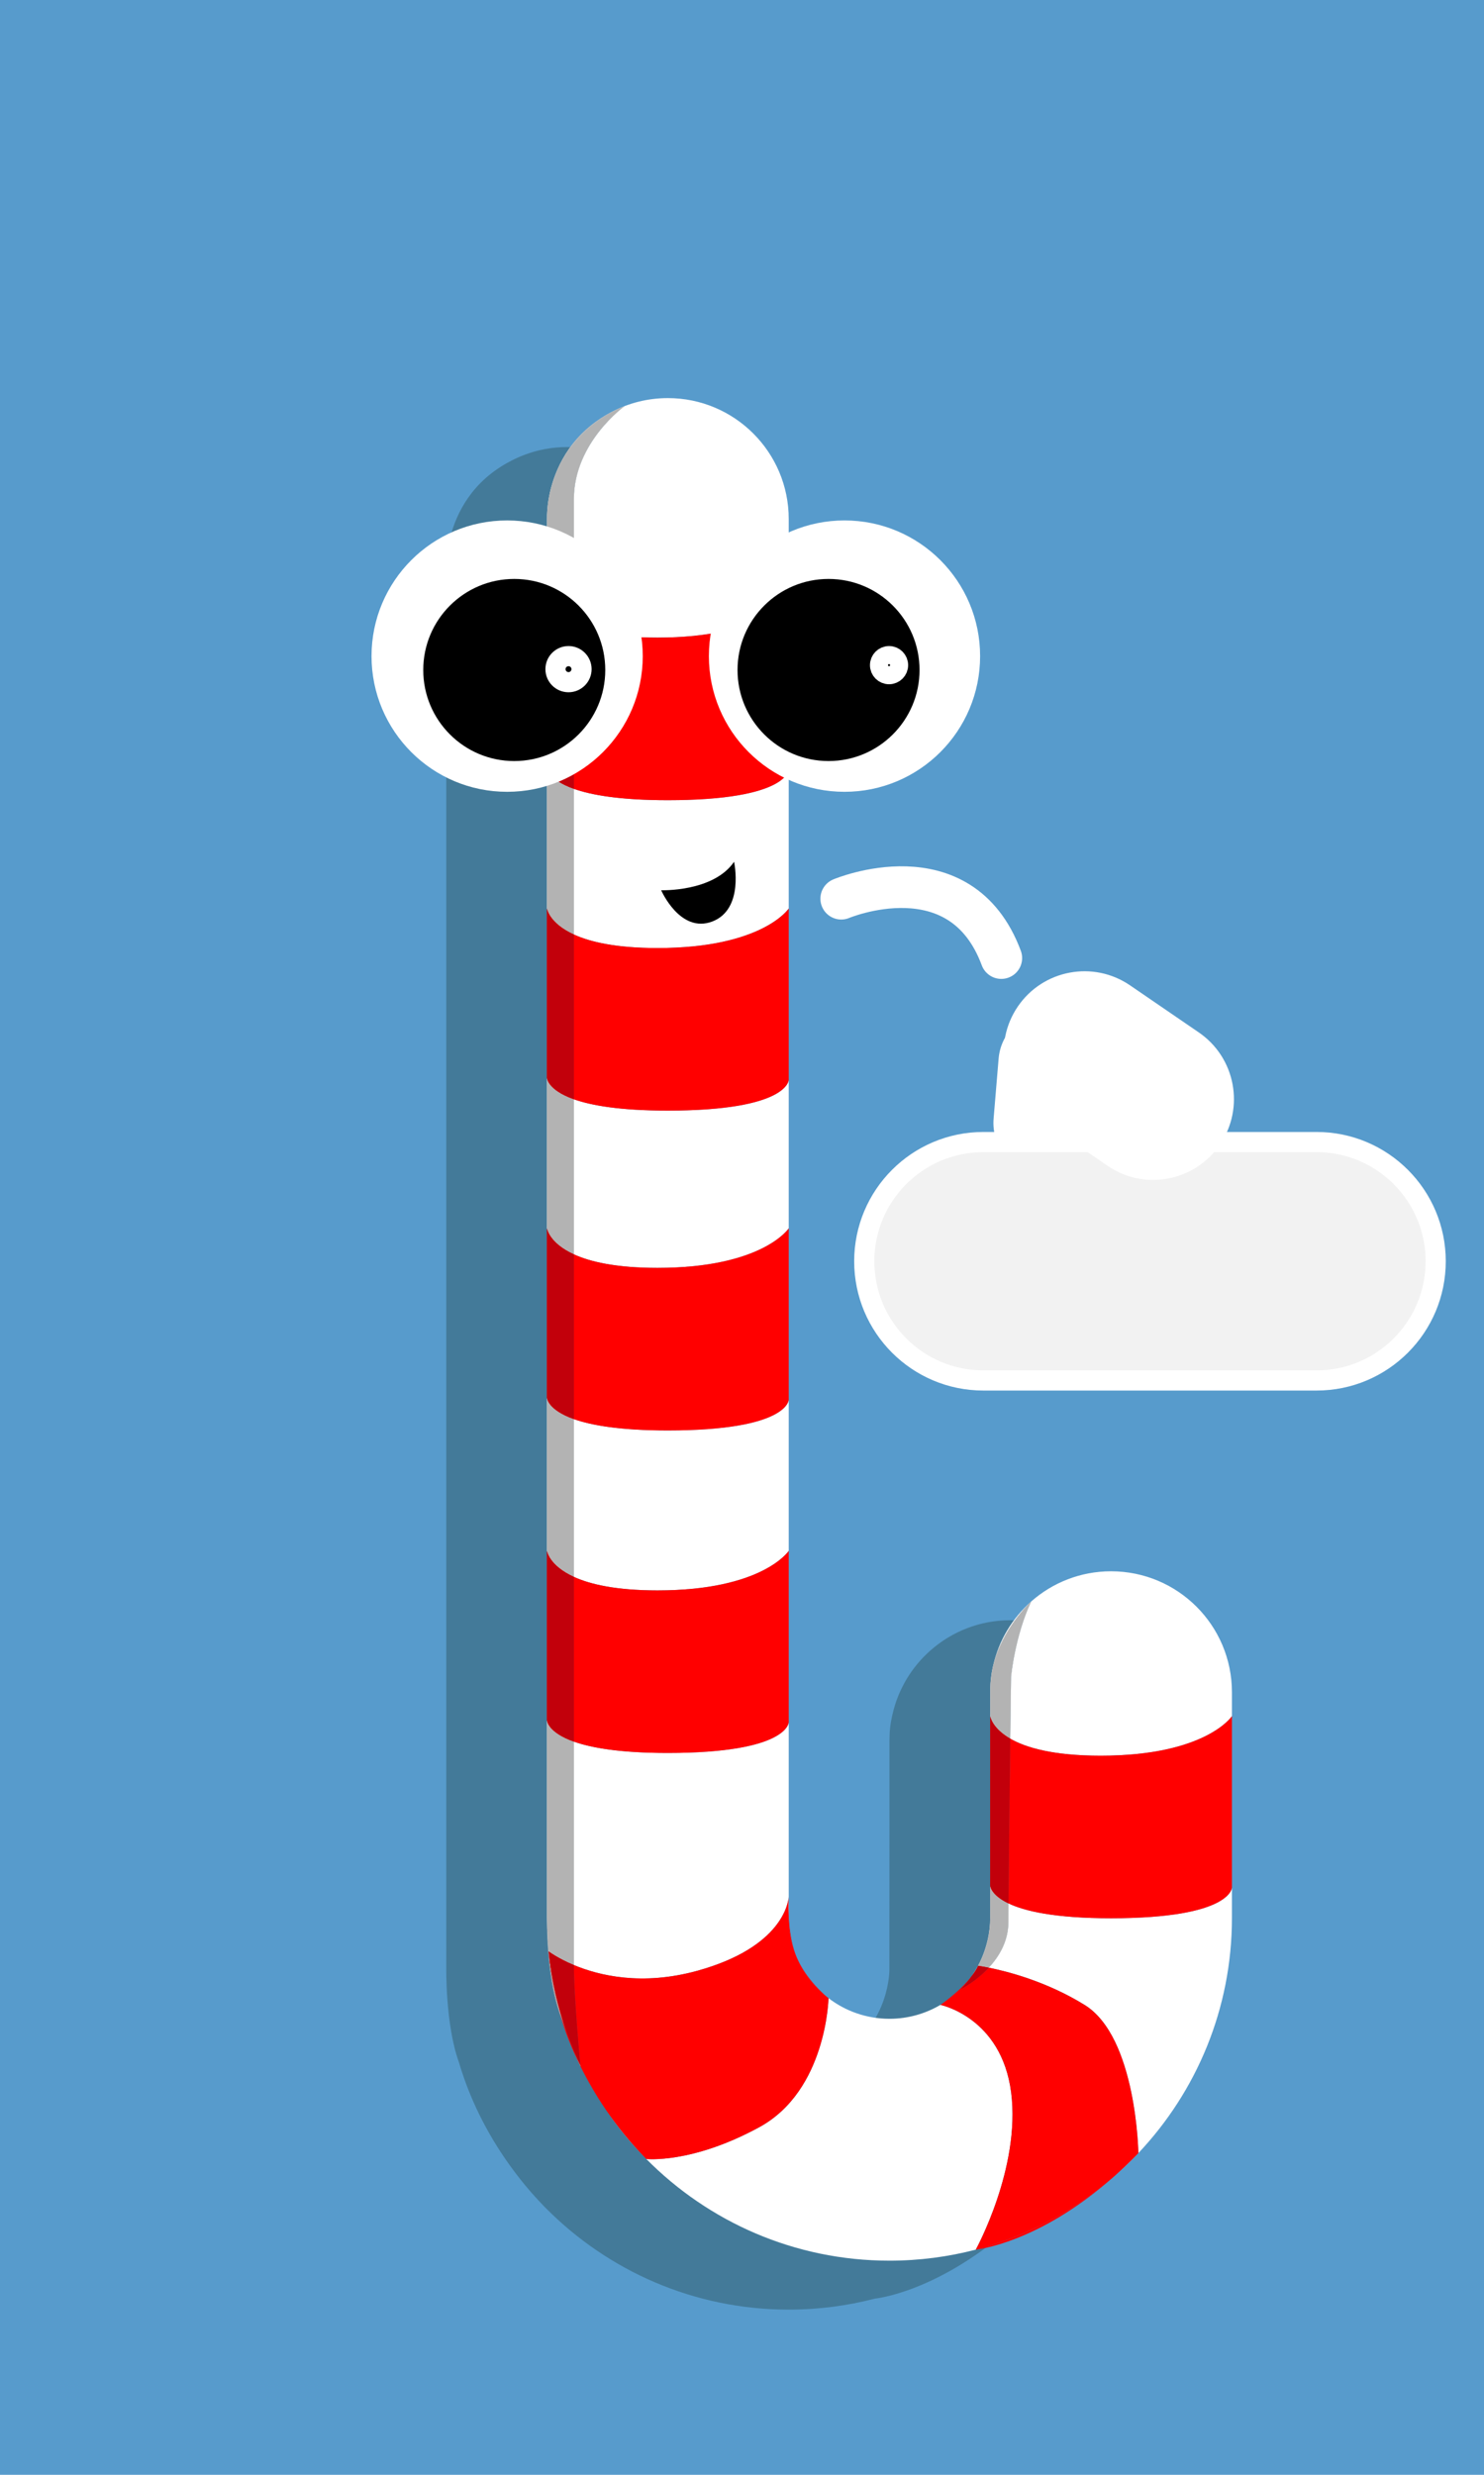 <?xml version="1.0" encoding="utf-8"?>
<!-- Generator: Adobe Illustrator 16.0.4, SVG Export Plug-In . SVG Version: 6.00 Build 0)  -->
<!DOCTYPE svg PUBLIC "-//W3C//DTD SVG 1.1//EN" "http://www.w3.org/Graphics/SVG/1.1/DTD/svg11.dtd">
<svg version="1.1" xmlns="http://www.w3.org/2000/svg" xmlns:xlink="http://www.w3.org/1999/xlink" x="0px" y="0px" width="600px"
	 height="1000px" viewBox="0 0 600 1000" enable-background="new 0 0 600 1000" xml:space="preserve">
<g id="Calque_1">
	<rect fill="#579BCC" width="600" height="1000"/>
	<path fill="#437A99" d="M408.493,654.688c-12.377,0-23.669,4.609-32.278,12.191c0.003-0.002,0.003-0.005,0.003-0.007
		c0,0-0.025,0.025-0.066,0.063c-7.557,6.677-13.026,15.654-15.32,25.837c-0.073,0.296-0.14,0.596-0.207,0.893
		c-0.003,0.021-0.009,0.042-0.013,0.063c-0.598,2.693-0.954,5.523-0.961,8.474c0,0.056,0,0.116,0,0.171
		c-0.01,0.396-0.028,0.788-0.028,1.186v9.668v23.389c-0.02,26.725-0.032,57.476-0.032,59.422c-0.006,0.227-0.006,0.454-0.019,0.681
		c-0.003,0.116-0.013,0.253-0.022,0.402c-0.016,0.299-0.045,0.595-0.066,0.891c-0.3,3.394-1.486,10.96-6.15,18.475
		c-0.128,0.202-0.255,0.404-0.389,0.604c-0.238,0.372-0.502,0.741-0.76,1.112c-2.164,2.825-6.011,6.915-12.689,11.692l0,0
		c-6.048,3.562-13.086,5.616-20.598,5.616c-9.297,0-17.871-3.138-24.734-8.401c-0.977-0.786-8.86-7.313-12.775-16.459l0,0
		c-2.222-5.194-2.986-11.812-3.218-16.883v-78.095v-69.237v-61.085v-69.237v-60v-69.237v-56.198V261.44v-31.93
		c0-26.991-21.88-48.871-48.871-48.871c-6.154,0-12.037,1.148-17.461,3.225l0.001-0.001c-0.005,0.002-0.009,0.004-0.014,0.006
		c-1.798,0.688-3.543,1.479-5.231,2.367c-15.74,8.079-22.04,21.096-24.541,30.751c-0.097,0.368-0.183,0.738-0.272,1.109
		c-0.052,0.224-0.103,0.445-0.152,0.664c-0.159,0.708-0.303,1.424-0.43,2.144c-0.043,0.238-0.089,0.479-0.127,0.709
		c-0.047,0.289-0.092,0.578-0.133,0.87c-0.63,4.247-0.511,7.028-0.511,7.028v31.93v68.35v57.086v68.35v60.888v68.35v61.973v68.35
		v58.822v21.177c0,0-0.403,23.226,5.062,38.357c0.013,0.033,0.024,0.063,0.035,0.097c3.29,11.186,9.042,25.109,19.12,39.63
		c0.921,1.345,1.884,2.657,2.849,3.966c0.026,0.034,0.048,0.067,0.073,0.101c3.682,4.981,7.69,9.699,11.99,14.14
		c0.347,0.361,0.673,0.726,1.025,1.086c0,0,0.019,0.002,0.033,0.004c25.099,25.346,59.872,41.088,98.281,41.088
		c12.052,0,23.748-1.556,34.903-4.464l-0.004,0.007c0,0,25.912-2.408,57.1-30.645c2.542-2.266,4.995-4.626,7.362-7.071
		c0.426-0.433,0.853-0.849,1.279-1.292c0,0,0-0.036,0-0.048c23.424-24.811,37.827-58.222,37.827-94.955v-12.32v-69.237v-9.668
		C457.364,676.568,435.483,654.688,408.493,654.688z"/>
	<g>
		<path fill="#FFFFFF" d="M270.021,323.331c-19.246,0-30.909-2.065-37.981-4.569c0,18.336,0,38.125,0,58.855
			c6.556,2.995,17.036,5.462,33.778,5.462c42.607,0,53.074-15.978,53.074-15.978v-56.199
			C318.892,310.903,318.892,323.331,270.021,323.331z"/>
		<path fill="#FFFFFF" d="M401.332,673.957c0.005-0.024,0.01-0.049,0.016-0.072C401.343,673.908,401.337,673.933,401.332,673.957z"
			/>
		<path fill="#FFFFFF" d="M232.04,201.591c0,3.747,0,22.263,0,50.59c6.556,2.995,17.036,5.462,33.778,5.462
			c42.607,0,53.074-15.978,53.074-15.978v-31.93c0-26.99-21.881-48.871-48.871-48.871c-8.208,0-15.937,2.033-22.728,5.608
			c1.654-0.85,3.398-1.653,5.269-2.384C252.562,164.089,232.04,178.784,232.04,201.591z"/>
		<path fill="#FFFFFF" d="M400.185,778.476c0.05-0.514,0.079-0.938,0.098-1.272C400.259,777.63,400.221,778.052,400.185,778.476z"/>
		<path fill="#FFFFFF" d="M321.632,789.67c0.141,0.377,0.286,0.749,0.439,1.113C321.917,790.416,321.776,790.042,321.632,789.67z"/>
		<path fill="#FFFFFF" d="M222.503,198.322c0.086-0.366,0.175-0.734,0.273-1.111C222.679,197.579,222.592,197.951,222.503,198.322z"
			/>
		<path fill="#FFFFFF" d="M318.892,774.086v-7.819c0,0-0.002,0.085-0.014,0.242C318.835,767.336,318.712,770.275,318.892,774.086z"
			/>
		<path fill="#FFFFFF" d="M322.138,790.937c-0.011-0.025-0.023-0.05-0.034-0.075c0.002,0.005,0.004,0.01,0.006,0.015
			C322.118,790.896,322.129,790.916,322.138,790.937z"/>
		<path fill="#FFFFFF" d="M416.876,647.156c-7.56,6.68-13.03,15.66-15.325,25.848C405.172,658.256,415.979,647.988,416.876,647.156z
			"/>
		<path fill="#FFFFFF" d="M221.922,201.121c0.123-0.685,0.264-1.395,0.428-2.134C222.191,199.692,222.05,200.403,221.922,201.121z"
			/>
		<path fill="#FFFFFF" d="M270.021,708.326c-19.246,0-30.909-2.065-37.981-4.568c0,51.637,0,86.792,0,90.272
			c10.201,4.258,27.566,8.475,49.874,2.304c34.343-9.499,36.792-27.542,36.965-29.825c0.008-0.152,0.014-0.242,0.014-0.242v-70.368
			C318.892,695.898,318.892,708.326,270.021,708.326z"/>
		<path fill="#FFFFFF" d="M270.021,578.004c-19.246,0-30.909-2.065-37.981-4.568c0,22.021,0,43.444,0,63.741
			c6.556,2.995,17.036,5.462,33.778,5.462c42.607,0,53.074-15.977,53.074-15.977v-61.086
			C318.892,565.576,318.892,578.004,270.021,578.004z"/>
		<path fill="#FFFFFF" d="M270.021,448.766c-19.246,0-30.909-2.065-37.981-4.569c0,20.668,0,41.692,0,62.656
			c6.556,2.996,17.036,5.463,33.778,5.463c42.607,0,53.074-15.978,53.074-15.978v-60
			C318.892,436.338,318.892,448.766,270.021,448.766z"/>
		<path fill="#FFFFFF" d="M400.373,682.597c-0.01,0.396-0.03,0.789-0.03,1.188v9.668c0,0,0.005,0.036,0.018,0.104
			C400.364,689.145,400.369,685.388,400.373,682.597z"/>
		<path fill="#FFFFFF" d="M400.312,776.24c-0.008,0.259-0.007,0.52-0.02,0.776c0.02-0.414,0.02-0.645,0.02-0.645
			S400.312,776.319,400.312,776.24z"/>
		<path fill="#FFFFFF" d="M221.66,202.708c0.042-0.286,0.084-0.571,0.134-0.871C221.747,202.127,221.702,202.417,221.66,202.708z"/>
		<path fill="#FFFFFF" d="M394.162,796.543c-0.419,0.669-0.858,1.324-1.314,1.967c0.111-0.144,0.218-0.283,0.319-0.42
			C393.518,797.575,393.846,797.059,394.162,796.543z"/>
		<path fill="#FFFFFF" d="M450.765,879.156c3.289-2.883,6.441-5.916,9.444-9.093C457.021,873.366,453.866,876.387,450.765,879.156z"
			/>
		<path fill="#FFFFFF" d="M408.817,845.534c-3.901-30.439-28.57-35.408-28.6-35.414c-6.048,3.562-13.087,5.616-20.601,5.616
			c-9.296,0-17.868-3.137-24.73-8.399c0.065,0.053,0.1,0.079,0.1,0.079s-0.748,37.336-28.082,52.175s-45.599,12.796-45.6,12.796
			c25.1,25.355,59.896,41.092,98.313,41.092c12.052,0,23.747-1.552,34.901-4.458C394.523,909.013,412.723,875.987,408.817,845.534z"
			/>
		<path fill="#FFFFFF" d="M449.214,775.117c-22.831,0-34.994-2.906-41.477-6.003c-0.021,3.099-0.033,5.667-0.033,7.523
			c0,7.753-3.735,13.943-7.925,18.449c7.423,1.485,23.295,5.522,38.716,15.033c21.057,12.987,21.763,59.755,21.765,59.89
			c23.435-24.813,37.825-58.257,37.825-95v-12.32C498.085,762.689,498.085,775.117,449.214,775.117z"/>
		<path fill="#FFFFFF" d="M261.303,872.386c-6.4-6.573-11.756-13.22-16.249-19.744C249.861,859.718,255.305,866.325,261.303,872.386
			z"/>
		<path fill="#FFFFFF" d="M449.214,634.913c-12.374,0-23.666,4.608-32.276,12.19c-6.646,14.11-8.148,30.436-8.148,30.436
			s-0.142,10.615-0.322,25.01c6.233,3.593,17.217,6.88,36.544,6.88c42.608,0,53.074-15.977,53.074-15.977v-9.668
			C498.085,656.794,476.204,634.913,449.214,634.913z"/>
		<path fill="#FFFFFF" d="M450.321,879.55c-0.086,0.076-0.171,0.147-0.258,0.224C450.149,879.699,450.235,879.624,450.321,879.55z"
			/>
		<path fill="#FF0000" d="M265.817,257.644c-16.742,0-27.222-2.467-33.778-5.462c0,18.475,0,41.131,0,66.581
			c7.072,2.503,18.735,4.569,37.981,4.569c48.871,0,48.871-12.428,48.871-12.428v-69.237
			C318.892,241.666,308.425,257.644,265.817,257.644z"/>
		<path fill="#FF0000" d="M265.817,383.079c-16.742,0-27.222-2.467-33.778-5.462c0,21.383,0,43.762,0,66.581
			c7.072,2.503,18.735,4.569,37.981,4.569c48.871,0,48.871-12.428,48.871-12.428v-69.237
			C318.892,367.102,308.425,383.079,265.817,383.079z"/>
		<path fill="#FF0000" d="M265.817,512.316c-16.742,0-27.222-2.467-33.778-5.463c0,22.437,0,44.801,0,66.582
			c7.072,2.503,18.735,4.568,37.981,4.568c48.871,0,48.871-12.428,48.871-12.428v-69.237
			C318.892,496.339,308.425,512.316,265.817,512.316z"/>
		<path fill="#FF0000" d="M265.817,642.639c-16.742,0-27.222-2.467-33.778-5.462c0,24.079,0,46.563,0,66.581
			c7.072,2.503,18.735,4.568,37.981,4.568c48.871,0,48.871-12.428,48.871-12.428v-69.236
			C318.892,626.662,308.425,642.639,265.817,642.639z"/>
		<path fill="#FF0000" d="M400.343,693.452v23.689c0.006-8.641,0.012-16.869,0.018-23.586
			C400.348,693.488,400.343,693.452,400.343,693.452z"/>
		<path fill="#FF0000" d="M445.011,709.429c-19.327,0-30.311-3.287-36.544-6.88c-0.268,21.288-0.62,50.837-0.729,66.565
			c6.482,3.097,18.646,6.003,41.477,6.003c48.871,0,48.871-12.428,48.871-12.428v-69.237
			C498.085,693.452,487.619,709.429,445.011,709.429z"/>
		<path fill="#FF0000" d="M334.887,807.337c-0.971-0.78-8.824-7.282-12.749-16.4C324.914,797.446,329.342,803.085,334.887,807.337z"
			/>
		<path fill="#FF0000" d="M321.632,789.67c-1.841-4.948-2.521-10.913-2.74-15.584v0.924
			C318.892,780.177,319.869,785.117,321.632,789.67z"/>
		<path fill="#FF0000" d="M234.686,835.01c0,0-0.946-2.046-2.737-6.504c-0.95-2.26-1.844-4.547-2.676-6.865
			c-0.915-2.409-1.933-5.147-3.062-8.273c-0.001-0.002-0.001-0.005-0.002-0.007c3.252,11.085,8.932,24.883,18.845,39.281
			c-3.908-5.754-7.394-11.814-10.415-18.14C234.668,834.822,234.686,835.01,234.686,835.01z"/>
		<polygon fill="#FF0000" points="261.304,872.387 261.304,872.387 261.303,872.386 		"/>
		<path fill="#FF0000" d="M322.071,790.783c0.011,0.025,0.021,0.052,0.032,0.078C322.093,790.836,322.083,790.809,322.071,790.783z"
			/>
		<path fill="#FF0000" d="M306.904,859.591c27.334-14.839,28.082-52.175,28.082-52.175s-0.034-0.026-0.1-0.079
			c-5.545-4.252-9.973-9.891-12.749-16.4c-0.009-0.021-0.02-0.04-0.028-0.061c-0.002-0.005-0.004-0.01-0.006-0.015
			c-0.011-0.026-0.021-0.053-0.032-0.078c-0.153-0.364-0.299-0.736-0.439-1.113c-1.763-4.553-2.74-9.493-2.74-14.66v-0.924
			c-0.18-3.811-0.057-6.75-0.014-7.577c-0.173,2.283-2.622,20.326-36.965,29.825c-22.308,6.171-39.672,1.954-49.874-2.304
			c0,0.189,0,0.308,0,0.308c0,11.709,2.249,36.386,2.599,40.164c3.021,6.325,6.507,12.386,10.415,18.14
			c4.493,6.524,9.849,13.171,16.249,19.744c0,0,0.001,0.001,0.001,0.001C261.306,872.387,279.57,874.43,306.904,859.591z"/>
		<path fill="#FF0000" d="M231.949,828.506c-0.746-1.855-1.644-4.146-2.676-6.865C230.104,823.959,230.999,826.246,231.949,828.506z
			"/>
		<path fill="#FF0000" d="M318.892,766.267c0,0-0.006,0.09-0.014,0.242C318.89,766.352,318.892,766.267,318.892,766.267z"/>
		<path fill="#FF0000" d="M460.26,870.013v-0.003c-0.017,0.018-0.033,0.036-0.051,0.054
			C460.227,870.046,460.243,870.03,460.26,870.013z"/>
		<path fill="#FF0000" d="M450.765,879.156c-0.148,0.13-0.294,0.264-0.443,0.394C450.47,879.418,450.617,879.288,450.765,879.156z"
			/>
		<path fill="#FF0000" d="M388.347,803.846c0.065-0.064,0.126-0.13,0.19-0.194c1.575-1.589,3.014-3.312,4.311-5.142
			c-2.178,2.821-6.025,6.884-12.631,11.61h0.001c2.97-1.749,5.704-3.856,8.131-6.275L388.347,803.846z"/>
		<path fill="#FF0000" d="M394.519,909.021c0,0,25.055-2.322,55.545-29.247C434.255,893.44,415.332,903.596,394.519,909.021
			L394.519,909.021z"/>
		<path fill="#FF0000" d="M393.167,798.09c-0.102,0.137-0.208,0.276-0.319,0.42c-1.297,1.83-2.735,3.553-4.311,5.142
			C390.342,801.866,391.873,799.989,393.167,798.09z"/>
		<path fill="#FF0000" d="M438.495,810.12c-15.421-9.511-31.293-13.548-38.716-15.033c-5.337,5.741-11.407,8.746-11.431,8.758
			c-2.427,2.419-5.161,4.526-8.131,6.275c0.029,0.006,24.698,4.975,28.6,35.414c3.905,30.453-14.294,63.479-14.299,63.486
			c20.813-5.425,39.736-15.58,55.545-29.247c0.087-0.076,0.172-0.147,0.258-0.224c0.149-0.13,0.295-0.264,0.443-0.394
			c3.102-2.77,6.256-5.79,9.444-9.093c0.018-0.018,0.034-0.036,0.051-0.054C460.258,869.875,459.552,823.107,438.495,810.12z"/>
		<path fill="#B3B3B3" d="M222.35,198.986c0.05-0.222,0.101-0.443,0.153-0.664C222.451,198.546,222.399,198.767,222.35,198.986z"/>
		<path fill="#B3B3B3" d="M221.794,201.837c0.039-0.24,0.085-0.478,0.128-0.717C221.879,201.36,221.833,201.605,221.794,201.837z"/>
		<path fill="#B3B3B3" d="M221.149,209.736c0-2.387,0.18-4.732,0.51-7.028C221.03,206.955,221.149,209.736,221.149,209.736z"/>
		<path fill="#B3B3B3" d="M247.293,166.473c-15.723,8.08-22.017,21.088-24.517,30.738
			C226.305,183.868,235.335,172.769,247.293,166.473z"/>
		<path fill="#B3B3B3" d="M221.851,788.521c-0.353-3.626-0.571-7.291-0.638-10.992c-0.041-0.833-0.063-1.673-0.063-2.519
			c0,0-0.403,23.219,5.06,38.351c-4.358-14.858-4.361-24.842-4.361-24.842S221.85,788.521,221.851,788.521z"/>
		<path fill="#FFFFFF" d="M232.04,377.617c0-20.73,0-40.519,0-58.855c-10.887-3.854-10.89-8.747-10.89-8.747v57.086
			C221.149,367.102,221.911,372.989,232.04,377.617z"/>
		<path fill="#B3B3B3" d="M232.04,377.617c0-20.73,0-40.519,0-58.855c-10.887-3.854-10.89-8.747-10.89-8.747v57.086
			C221.149,367.102,221.911,372.989,232.04,377.617z"/>
		<path fill="#FFFFFF" d="M232.04,252.181c0-28.328,0-46.844,0-50.59c0-22.807,20.522-37.502,20.522-37.502
			c-1.87,0.731-3.614,1.534-5.269,2.384c-11.958,6.295-20.988,17.395-24.517,30.738c-0.098,0.376-0.187,0.745-0.273,1.111
			c-0.053,0.221-0.104,0.442-0.153,0.664c-0.165,0.74-0.305,1.449-0.428,2.134c-0.042,0.239-0.089,0.477-0.128,0.717
			c-0.05,0.299-0.092,0.584-0.134,0.871c-0.331,2.296-0.51,4.641-0.51,7.028v31.93C221.149,241.666,221.911,247.554,232.04,252.181z
			"/>
		<path fill="#B3B3B3" d="M232.04,252.181c0-28.328,0-46.844,0-50.59c0-22.807,20.522-37.502,20.522-37.502
			c-1.87,0.731-3.614,1.534-5.269,2.384c-11.958,6.295-20.988,17.395-24.517,30.738c-0.098,0.376-0.187,0.745-0.273,1.111
			c-0.053,0.221-0.104,0.442-0.153,0.664c-0.165,0.74-0.305,1.449-0.428,2.134c-0.042,0.239-0.089,0.477-0.128,0.717
			c-0.05,0.299-0.092,0.584-0.134,0.871c-0.331,2.296-0.51,4.641-0.51,7.028v31.93C221.149,241.666,221.911,247.554,232.04,252.181z
			"/>
		<path fill="#FFFFFF" d="M232.04,506.854c0-20.964,0-41.988,0-62.656c-10.887-3.854-10.89-8.747-10.89-8.747v60.888
			C221.149,496.339,221.911,502.227,232.04,506.854z"/>
		<path fill="#B3B3B3" d="M232.04,506.854c0-20.964,0-41.988,0-62.656c-10.887-3.854-10.89-8.747-10.89-8.747v60.888
			C221.149,496.339,221.911,502.227,232.04,506.854z"/>
		<path fill="#FFFFFF" d="M221.851,788.521c0.022,0.018,3.626,2.771,10.189,5.51c0-3.48,0-38.636,0-90.272
			c-10.887-3.854-10.89-8.747-10.89-8.747v58.822v21.177c0,0.846,0.022,1.686,0.063,2.519
			C221.279,781.229,221.498,784.895,221.851,788.521z"/>
		<path fill="#B3B3B3" d="M221.851,788.521c0.022,0.018,3.626,2.771,10.189,5.51c0-3.48,0-38.636,0-90.272
			c-10.887-3.854-10.89-8.747-10.89-8.747v58.822v21.177c0,0.846,0.022,1.686,0.063,2.519
			C221.279,781.229,221.498,784.895,221.851,788.521z"/>
		<path fill="#FFFFFF" d="M232.04,637.177c0-20.297,0-41.72,0-63.741c-10.887-3.854-10.89-8.747-10.89-8.747v61.974
			C221.149,626.662,221.911,632.55,232.04,637.177z"/>
		<path fill="#B3B3B3" d="M232.04,637.177c0-20.297,0-41.72,0-63.741c-10.887-3.854-10.89-8.747-10.89-8.747v61.974
			C221.149,626.662,221.911,632.55,232.04,637.177z"/>
		<path fill="#FF0000" d="M232.04,318.762c0-25.45,0-48.105,0-66.581c-10.128-4.627-10.89-10.515-10.89-10.515v68.349
			C221.149,310.015,221.153,314.908,232.04,318.762z"/>
		<path fill="#C2000B" d="M232.04,318.762c0-25.45,0-48.105,0-66.581c-10.128-4.627-10.89-10.515-10.89-10.515v68.349
			C221.149,310.015,221.153,314.908,232.04,318.762z"/>
		<path fill="#FF0000" d="M232.04,444.197c0-22.819,0-45.197,0-66.581c-10.128-4.627-10.89-10.515-10.89-10.515v68.349
			C221.149,435.451,221.153,440.343,232.04,444.197z"/>
		<path fill="#C2000B" d="M232.04,444.197c0-22.819,0-45.197,0-66.581c-10.128-4.627-10.89-10.515-10.89-10.515v68.349
			C221.149,435.451,221.153,440.343,232.04,444.197z"/>
		<path fill="#FF0000" d="M232.04,573.436c0-21.781,0-44.146,0-66.582c-10.128-4.627-10.89-10.515-10.89-10.515v68.35
			C221.149,564.688,221.153,569.581,232.04,573.436z"/>
		<path fill="#C2000B" d="M232.04,573.436c0-21.781,0-44.146,0-66.582c-10.128-4.627-10.89-10.515-10.89-10.515v68.35
			C221.149,564.688,221.153,569.581,232.04,573.436z"/>
		<path fill="#FF0000" d="M232.04,703.758c0-20.018,0-42.502,0-66.581c-10.128-4.627-10.89-10.515-10.89-10.515v68.349
			C221.149,695.011,221.153,699.903,232.04,703.758z"/>
		<path fill="#C2000B" d="M232.04,703.758c0-20.018,0-42.502,0-66.581c-10.128-4.627-10.89-10.515-10.89-10.515v68.349
			C221.149,695.011,221.153,699.903,232.04,703.758z"/>
		<path fill="#FF0000" d="M229.273,821.641c-3.771-10.515-6.303-21.613-7.422-33.12c0,0-0.003-0.002-0.003-0.002
			s0.003,9.983,4.361,24.842c0.001,0.002,0.001,0.005,0.002,0.007C227.34,816.493,228.358,819.231,229.273,821.641z"/>
		<path fill="#B3B3B3" d="M229.273,821.641c-3.771-10.515-6.303-21.613-7.422-33.12c0,0-0.003-0.002-0.003-0.002
			s0.003,9.983,4.361,24.842c0.001,0.002,0.001,0.005,0.002,0.007C227.34,816.493,228.358,819.231,229.273,821.641z"/>
		<path fill="#FF0000" d="M234.686,835.01c0,0-0.018-0.188-0.047-0.508c-0.942-1.974-1.839-3.973-2.69-5.996
			C233.74,832.964,234.686,835.01,234.686,835.01z"/>
		<path fill="#B3B3B3" d="M234.686,835.01c0,0-0.018-0.188-0.047-0.508c-0.942-1.974-1.839-3.973-2.69-5.996
			C233.74,832.964,234.686,835.01,234.686,835.01z"/>
		<path fill="#FF0000" d="M229.273,821.641c1.032,2.719,1.93,5.01,2.676,6.865c0.851,2.023,1.748,4.022,2.69,5.996
			c-0.351-3.778-2.599-28.455-2.599-40.164c0,0,0-0.118,0-0.308c-6.563-2.738-10.167-5.492-10.189-5.51
			C222.97,800.027,225.502,811.126,229.273,821.641z"/>
		<path fill="#C2000B" d="M229.273,821.641c1.032,2.719,1.93,5.01,2.676,6.865c0.851,2.023,1.748,4.022,2.69,5.996
			c-0.351-3.778-2.599-28.455-2.599-40.164c0,0,0-0.118,0-0.308c-6.563-2.738-10.167-5.492-10.189-5.51
			C222.97,800.027,225.502,811.126,229.273,821.641z"/>
		<path fill="#B3B3B3" d="M416.94,647.098c0,0-0.025,0.022-0.064,0.059c0.021-0.018,0.041-0.035,0.062-0.053
			C416.938,647.102,416.939,647.1,416.94,647.098z"/>
		<path fill="#B3B3B3" d="M400.373,682.428c0,0.054,0,0.114,0,0.169c0.07-2.951,0.388-5.841,0.959-8.64
			C400.735,676.649,400.377,679.479,400.373,682.428z"/>
		<path fill="#B3B3B3" d="M400.282,777.203c0.003-0.062,0.007-0.124,0.01-0.187C400.289,777.074,400.285,777.138,400.282,777.203z"
			/>
		<path fill="#B3B3B3" d="M400.343,761.802v-44.66c-0.018,26.561-0.03,56.965-0.031,59.099c0.013-0.41,0.031-0.818,0.031-1.23
			V761.802z"/>
		<path fill="#B3B3B3" d="M394.162,796.543c3.333-5.328,5.464-11.476,6.022-18.067C399.851,781.96,398.624,789.271,394.162,796.543z
			"/>
		<path fill="#B3B3B3" d="M401.348,673.885c0.061-0.297,0.137-0.587,0.203-0.881C401.479,673.295,401.413,673.59,401.348,673.885z"
			/>
		<path fill="#FFFFFF" d="M395.456,794.338c0,0,1.596,0.204,4.323,0.749c4.189-4.506,7.925-10.696,7.925-18.449
			c0-1.856,0.012-4.425,0.033-7.523c-7.393-3.532-7.395-7.312-7.395-7.312v13.208c0,0.412-0.019,0.82-0.031,1.23
			c0,0.079,0,0.132,0,0.132s0,0.23-0.02,0.645c-0.003,0.062-0.007,0.124-0.01,0.187c-0.019,0.335-0.048,0.759-0.098,1.272
			c-0.559,6.592-2.689,12.739-6.022,18.067c-0.316,0.516-0.645,1.032-0.995,1.547C394.935,795.724,395.456,794.338,395.456,794.338z
			"/>
		<path fill="#B3B3B3" d="M395.456,794.338c0,0,1.596,0.204,4.323,0.749c4.189-4.506,7.925-10.696,7.925-18.449
			c0-1.856,0.012-4.425,0.033-7.523c-7.393-3.532-7.395-7.312-7.395-7.312v13.208c0,0.412-0.019,0.82-0.031,1.23
			c0,0.079,0,0.132,0,0.132s0,0.23-0.02,0.645c-0.003,0.062-0.007,0.124-0.01,0.187c-0.019,0.335-0.048,0.759-0.098,1.272
			c-0.559,6.592-2.689,12.739-6.022,18.067c-0.316,0.516-0.645,1.032-0.995,1.547C394.935,795.724,395.456,794.338,395.456,794.338z
			"/>
		<path fill="#FFFFFF" d="M408.467,702.549c0.181-14.395,0.322-25.01,0.322-25.01s1.503-16.325,8.148-30.436
			c-0.021,0.018-0.041,0.035-0.062,0.053c-0.896,0.832-11.704,11.1-15.325,25.848c-0.066,0.294-0.143,0.584-0.203,0.881
			c-0.006,0.023-0.011,0.048-0.016,0.072c-0.571,2.799-0.889,5.688-0.959,8.64c-0.004,2.791-0.009,6.548-0.013,10.959
			C400.5,694.271,401.605,698.595,408.467,702.549z"/>
		<path fill="#B3B3B3" d="M408.467,702.549c0.181-14.395,0.322-25.01,0.322-25.01s1.503-16.325,8.148-30.436
			c-0.021,0.018-0.041,0.035-0.062,0.053c-0.896,0.832-11.704,11.1-15.325,25.848c-0.066,0.294-0.143,0.584-0.203,0.881
			c-0.006,0.023-0.011,0.048-0.016,0.072c-0.571,2.799-0.889,5.688-0.959,8.64c-0.004,2.791-0.009,6.548-0.013,10.959
			C400.5,694.271,401.605,698.595,408.467,702.549z"/>
		<path fill="#FF0000" d="M407.737,769.114c0.109-15.729,0.462-45.277,0.729-66.565c-6.861-3.954-7.967-8.277-8.106-8.993
			c-0.006,6.717-0.012,14.945-0.018,23.586v44.66C400.343,761.802,400.345,765.582,407.737,769.114z"/>
		<path fill="#C2000B" d="M407.737,769.114c0.109-15.729,0.462-45.277,0.729-66.565c-6.861-3.954-7.967-8.277-8.106-8.993
			c-0.006,6.717-0.012,14.945-0.018,23.586v44.66C400.343,761.802,400.345,765.582,407.737,769.114z"/>
		<path fill="#FF0000" d="M388.537,803.651c-0.064,0.064-0.125,0.13-0.19,0.194l0.002-0.001
			C388.412,803.781,388.474,803.716,388.537,803.651z"/>
		<path fill="#B3B3B3" d="M388.537,803.651c-0.064,0.064-0.125,0.13-0.19,0.194l0.002-0.001
			C388.412,803.781,388.474,803.716,388.537,803.651z"/>
		<path fill="#FF0000" d="M393.167,798.09c-1.294,1.899-2.825,3.776-4.63,5.562c-0.063,0.064-0.125,0.13-0.188,0.193
			c0.023-0.012,6.094-3.017,11.431-8.758c-2.728-0.545-4.323-0.749-4.323-0.749S394.935,795.724,393.167,798.09z"/>
		<path fill="#C2000B" d="M393.167,798.09c-1.294,1.899-2.825,3.776-4.63,5.562c-0.063,0.064-0.125,0.13-0.188,0.193
			c0.023-0.012,6.094-3.017,11.431-8.758c-2.728-0.545-4.323-0.749-4.323-0.749S394.935,795.724,393.167,798.09z"/>
	</g>
	
		<circle fill="#FFFFFF" stroke="#FFFFFF" stroke-width="8.145" stroke-linecap="round" stroke-linejoin="round" stroke-miterlimit="10" cx="341.441" cy="265.123" r="50.757"/>
	
		<circle stroke="#FFFFFF" stroke-width="8.145" stroke-linecap="round" stroke-linejoin="round" stroke-miterlimit="10" cx="334.986" cy="270.729" r="40.866"/>
	
		<circle stroke="#FFFFFF" stroke-width="8.145" stroke-linecap="round" stroke-linejoin="round" stroke-miterlimit="10" cx="359.455" cy="268.768" r="3.645"/>
	<path d="M267.313,359.721c0,0,21.06,0.766,29.483-11.487c0,0,4.213,19.144-8.806,24.122
		C274.972,377.334,267.313,359.721,267.313,359.721z"/>
	
		<circle fill="#FFFFFF" stroke="#FFFFFF" stroke-width="8.145" stroke-linecap="round" stroke-linejoin="round" stroke-miterlimit="10" cx="205.044" cy="265.123" r="50.757"/>
	
		<circle stroke="#FFFFFF" stroke-width="8.145" stroke-linecap="round" stroke-linejoin="round" stroke-miterlimit="10" cx="207.921" cy="270.729" r="40.867"/>
	
		<circle stroke="#FFFFFF" stroke-width="8.145" stroke-linecap="round" stroke-linejoin="round" stroke-miterlimit="10" cx="229.855" cy="270.388" r="5.265"/>
	<path fill="#FFFFFF" d="M420.703,474.446c11.438,0.956,21.487-7.537,22.443-18.98l2.027-24.237
		c0.955-11.439-7.544-21.488-18.982-22.443l0,0c-11.434-0.958-21.484,7.543-22.44,18.985l-2.027,24.237
		C400.768,463.447,409.27,473.493,420.703,474.446L420.703,474.446z"/>
	
		<path fill="none" stroke="#FFFFFF" stroke-width="16.842" stroke-linecap="round" stroke-linejoin="round" stroke-miterlimit="10" d="
		M340.121,363.133c0,0,48.226-20.359,64.716,23.993"/>
</g>
<g id="Calque_2">
	
		<path fill="#F2F2F2" stroke="#FFFFFF" stroke-width="8.145" stroke-linecap="round" stroke-linejoin="round" stroke-miterlimit="10" d="
		M580.468,509.643c0,26.604-21.566,48.169-48.17,48.169H397.596c-26.603,0-48.168-21.565-48.168-48.169l0,0
		c0-26.603,21.565-48.169,48.168-48.169h134.702C558.901,461.474,580.468,483.04,580.468,509.643L580.468,509.643z"/>
</g>
<g id="texte">
</g>
<g id="Calque_3">
	<path fill="#FFFFFF" d="M493.191,462.557c10.184-14.884,6.376-35.202-8.506-45.386L456.92,398.17
		c-14.881-10.187-35.195-6.375-45.382,8.506l0,0c-10.185,14.882-6.379,35.199,8.503,45.384l27.764,19
		C462.686,481.247,483.004,477.438,493.191,462.557L493.191,462.557z"/>
</g>
</svg>
